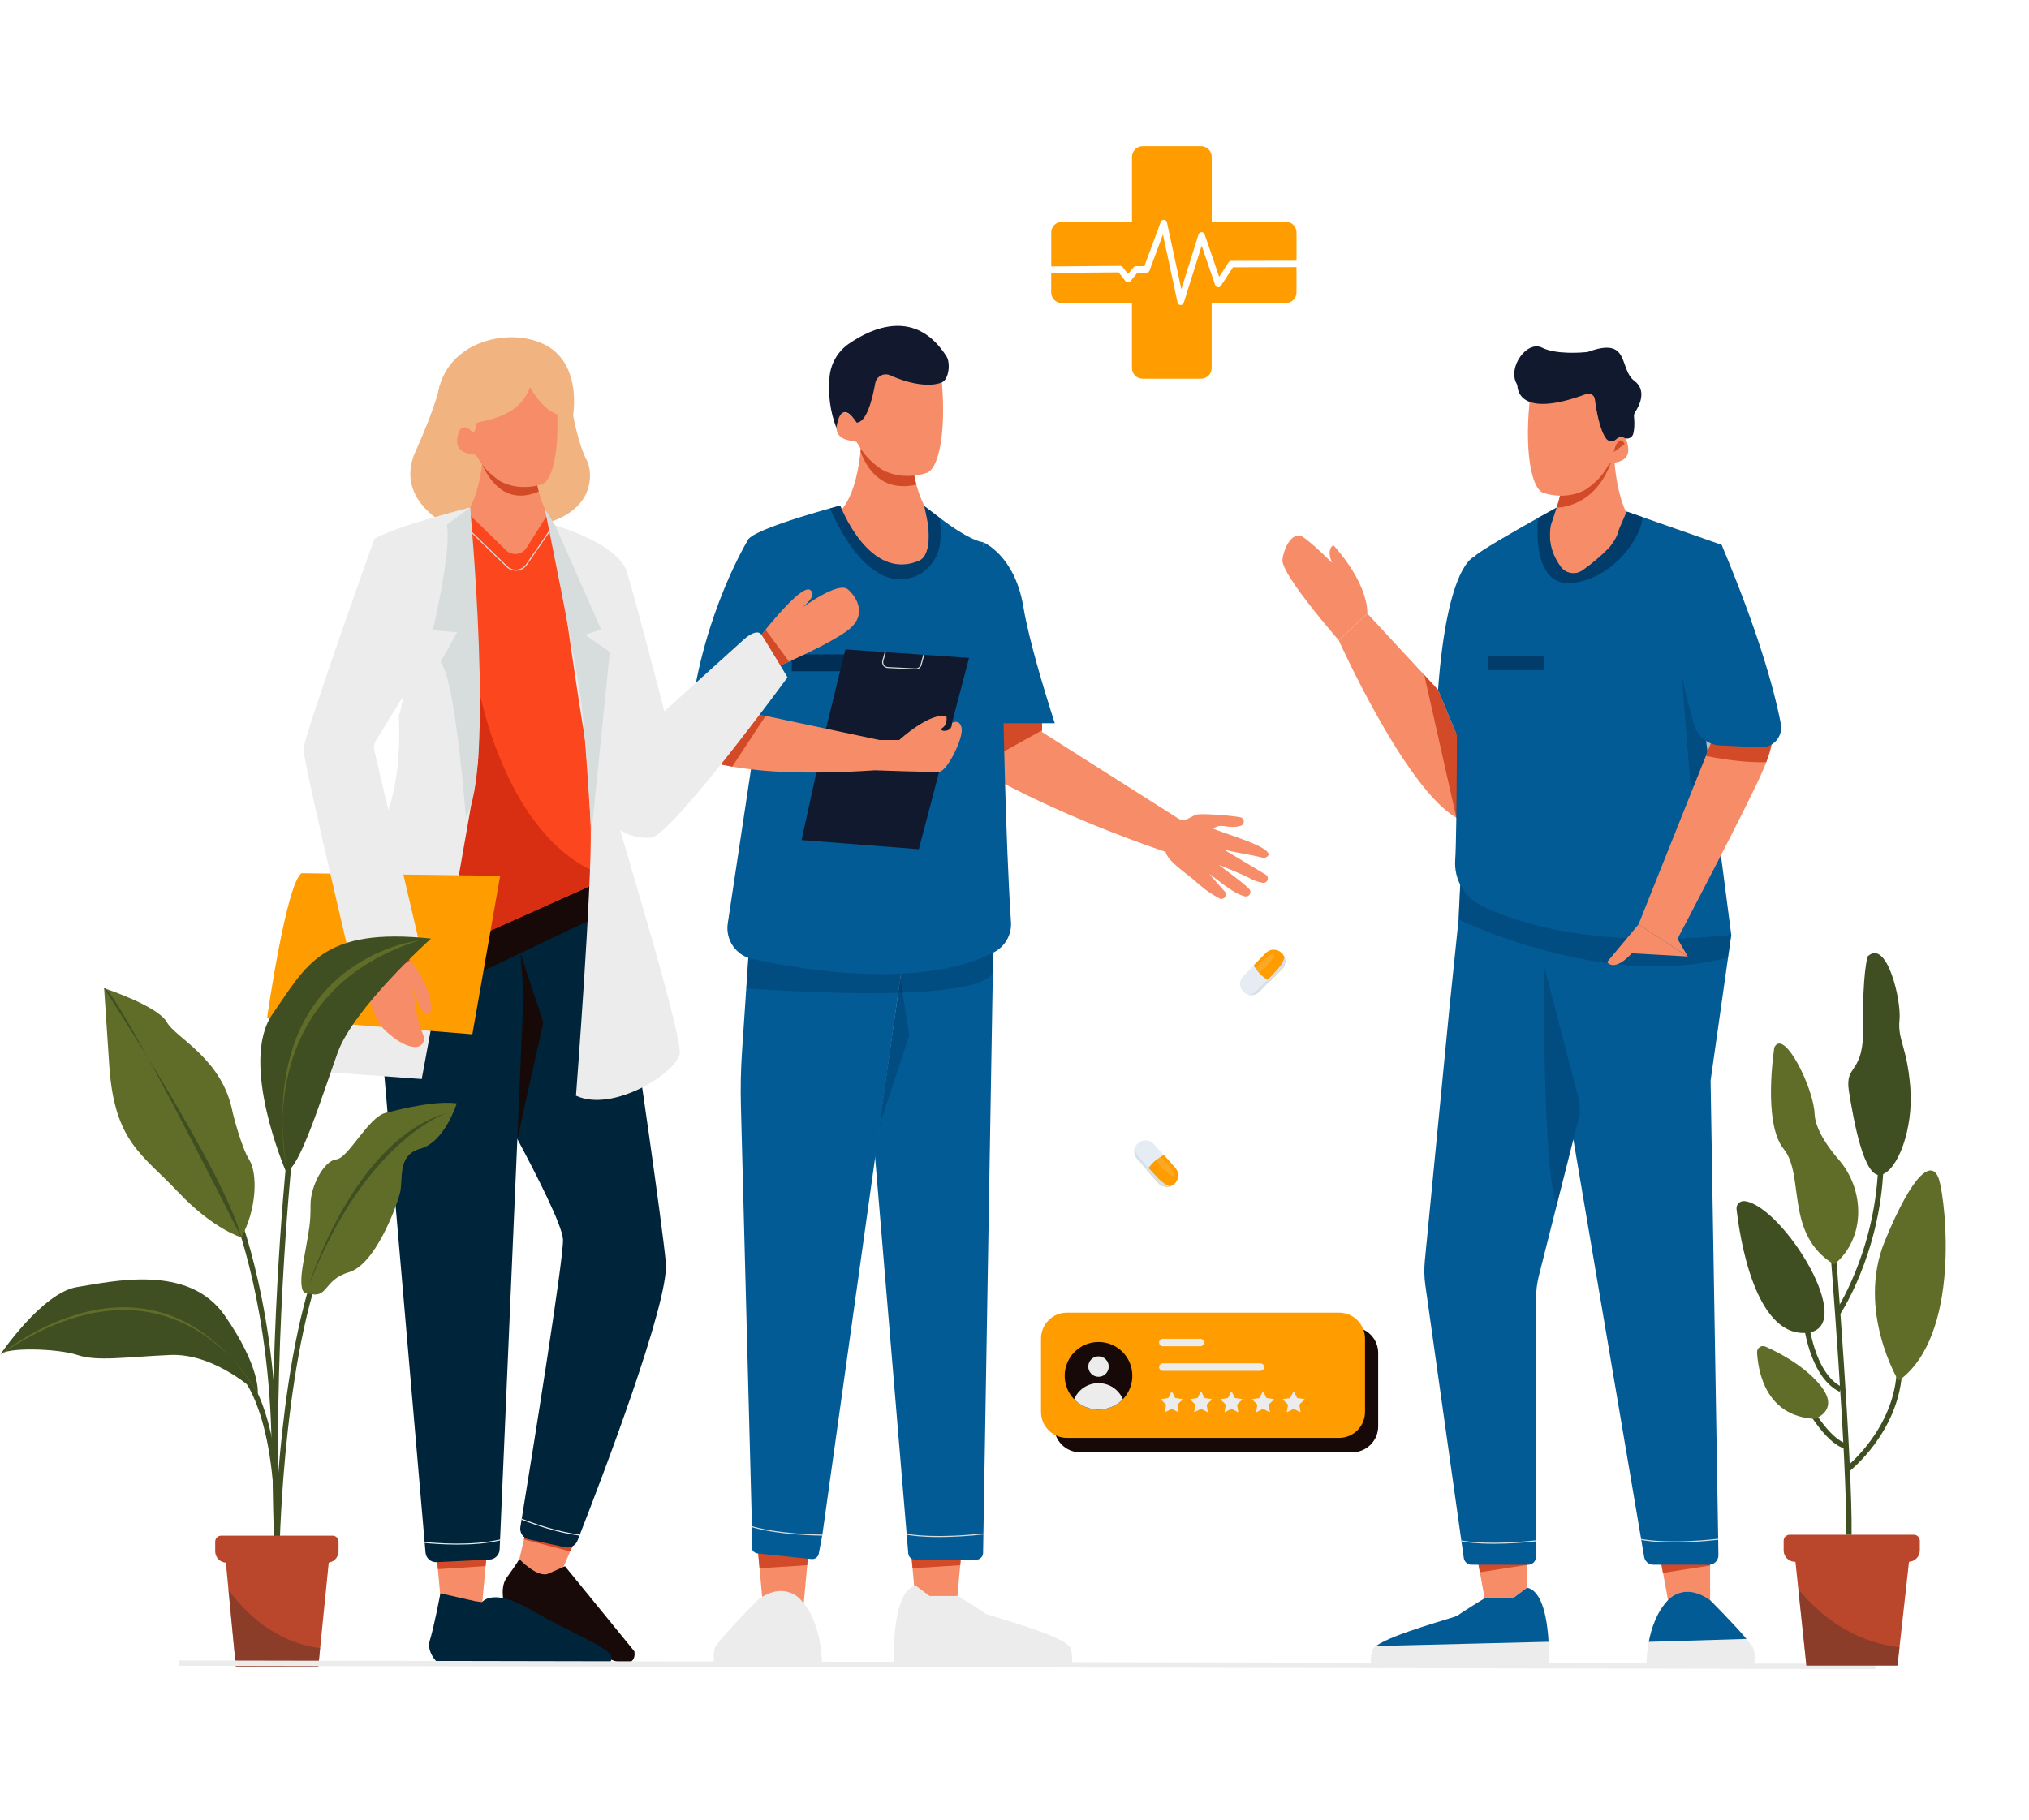 <svg width="100%" viewBox="0 0 458 411" fill="none" xmlns="http://www.w3.org/2000/svg">
<g clip-path="url(#clip0_1556_1595)">
<g clip-path="url(#clip1_1556_1595)">
<path d="M344.699 347.802V361.281H335.199L334.046 354.976L333.273 350.755L340.505 348.885L344.699 347.802Z" fill="#F78C68"/>
<path d="M344.699 353.035V353.315L334.046 354.975L333.273 350.755L335.296 343.73L340.505 348.885L344.699 353.035Z" fill="#D34A28"/>
<path d="M374.592 350.755L376.517 361.281H386.017V347.802L374.592 350.755Z" fill="#F78C68"/>
<path d="M386.017 353.181V353.461L375.364 355.121L374.592 350.9L376.614 343.876L381.824 349.03L386.017 353.181Z" fill="#D34A28"/>
<path d="M332.672 185.723C331.432 185.805 330.112 185.405 328.739 184.621C317.228 178.052 302.195 144.579 302.195 144.579L308.648 138.529L321.514 152.402L324.608 155.737L328.599 165.348C328.599 165.348 332.377 170.058 334.856 174.949C337.435 180.033 338.61 185.328 332.672 185.723Z" fill="#F78C68"/>
<path d="M390.074 216.158L386.126 243.978L387.837 347.427V347.668L387.893 351.083C387.902 351.368 387.853 351.653 387.75 351.919C387.647 352.186 387.492 352.429 387.293 352.634C387.094 352.84 386.856 353.003 386.593 353.114C386.33 353.226 386.047 353.283 385.762 353.284H373.229C372.725 353.284 372.237 353.106 371.852 352.78C371.468 352.455 371.211 352.004 371.127 351.508L370.485 347.719L370.441 347.463L355.145 257.238L351.366 272.199L347.383 287.965C346.943 289.706 346.721 291.494 346.721 293.288V351.503C346.721 351.976 346.533 352.429 346.199 352.764C345.865 353.098 345.411 353.286 344.938 353.286H332.18C331.751 353.285 331.336 353.13 331.011 352.848C330.687 352.566 330.475 352.177 330.414 351.751L329.893 348.045L329.857 347.804L321.732 290.132C321.479 288.335 321.44 286.514 321.616 284.708L327.183 227.519L329.239 207.628L330.079 189.784C330.079 189.784 348.84 184.828 352.761 205.599L373.19 198.854L375.509 206.943L390.795 211.064L390.074 216.158Z" fill="#025B95"/>
<path d="M334.854 174.952L328.739 184.618L321.5 152.404L324.593 155.739L328.585 165.35C328.585 165.35 332.376 170.06 334.854 174.952Z" fill="#D34A28"/>
<path d="M252.852 60.026C252.962 60.026 253.071 60.051 253.17 60.1C253.269 60.148 253.356 60.219 253.424 60.306L254.63 61.85L255.873 60.352C255.941 60.27 256.026 60.203 256.122 60.158C256.219 60.112 256.324 60.089 256.43 60.089H258.31L262.021 50.089C262.076 49.943 262.177 49.818 262.308 49.734C262.44 49.649 262.595 49.61 262.751 49.621C262.907 49.632 263.055 49.693 263.173 49.795C263.291 49.898 263.373 50.035 263.406 50.188L266.661 65.308L270.542 52.929C270.587 52.783 270.677 52.656 270.799 52.564C270.922 52.473 271.07 52.422 271.222 52.42C271.374 52.417 271.523 52.463 271.647 52.549C271.772 52.636 271.866 52.76 271.917 52.903L275.199 62.49L277.334 59.218C277.399 59.119 277.486 59.037 277.589 58.98C277.692 58.923 277.808 58.892 277.926 58.889L292.662 58.861V52.485C292.662 51.845 292.408 51.231 291.955 50.779C291.503 50.326 290.889 50.072 290.249 50.072H273.515V35.413C273.515 34.773 273.26 34.159 272.808 33.707C272.355 33.254 271.741 33 271.101 33H257.934C257.294 33 256.68 33.254 256.227 33.707C255.775 34.159 255.521 34.773 255.521 35.413V50.072H239.708C239.068 50.072 238.454 50.326 238.002 50.779C237.549 51.231 237.295 51.845 237.295 52.485V60.149L252.852 60.026Z" fill="#FF9C00"/>
<path d="M278.324 60.347L275.59 64.531C275.515 64.645 275.411 64.735 275.288 64.792C275.165 64.849 275.028 64.871 274.894 64.854C274.759 64.837 274.632 64.783 274.527 64.697C274.422 64.612 274.343 64.498 274.299 64.37L271.246 55.471L267.204 68.363C267.159 68.511 267.067 68.64 266.943 68.731C266.819 68.823 266.668 68.872 266.514 68.873H266.48C266.321 68.865 266.168 68.806 266.046 68.703C265.923 68.6 265.839 68.459 265.805 68.303L262.504 52.925L259.487 61.071C259.438 61.212 259.346 61.334 259.224 61.42C259.102 61.507 258.956 61.553 258.807 61.554H256.768L255.168 63.484C255.099 63.568 255.012 63.634 254.913 63.68C254.815 63.725 254.707 63.747 254.599 63.745C254.49 63.744 254.384 63.718 254.287 63.669C254.19 63.62 254.105 63.551 254.039 63.465L252.502 61.489L237.285 61.612V66.018C237.285 66.658 237.539 67.272 237.992 67.724C238.444 68.177 239.058 68.431 239.698 68.431H255.511V83.09C255.511 83.73 255.765 84.344 256.218 84.796C256.67 85.249 257.284 85.503 257.924 85.503H271.092C271.732 85.503 272.345 85.249 272.798 84.796C273.251 84.344 273.505 83.73 273.505 83.09V68.416H290.239C290.879 68.416 291.493 68.162 291.945 67.71C292.398 67.257 292.652 66.643 292.652 66.003V60.313L278.324 60.347Z" fill="#FF9C00"/>
<path opacity="0.32" d="M356.617 251.43L351.371 272.182C348.186 264.337 348.476 217.889 348.476 217.889L356.554 248.908C356.605 250.537 356.617 251.43 356.617 251.43Z" fill="#002E55"/>
<path d="M370.699 119.949L352.746 136.985C352.746 136.985 344.32 126.544 348.533 120.316C349.726 118.541 350.68 116.617 351.371 114.594C352.746 110.618 352.746 107.493 352.746 107.493L364.266 102.059C364.313 102.894 364.371 103.691 364.44 104.45C365.719 118.424 370.699 119.949 370.699 119.949Z" fill="#F78C68"/>
<path d="M364.054 103.152C360.57 114.807 351.371 114.604 351.371 114.604C352.747 110.627 352.747 107.502 352.747 107.502L364.266 102.068C364.312 102.903 363.984 102.392 364.054 103.152Z" fill="#D34A28"/>
<path opacity="0.32" d="M390.794 211.075L390.07 216.159C365.839 222.833 337.02 211.299 329.24 207.585L329.983 192.866C329.983 192.866 348.841 184.797 352.767 205.568L373.189 198.855L375.508 206.944L390.794 211.075Z" fill="#002E55"/>
<path d="M363.526 99.079C363.554 99.153 363.6 99.219 363.66 99.272C363.72 99.324 363.792 99.361 363.87 99.378C363.948 99.396 364.029 99.394 364.105 99.373C364.182 99.352 364.252 99.312 364.31 99.257C365.159 98.444 366.849 97.327 367.447 100.567C368.27 104.969 363.569 104.211 363.195 104.805C362.435 106.011 361.506 108.009 358.282 110.297C356.61 111.481 352.732 112.686 348.418 111.291C345.264 110.273 343.693 99.272 345.973 85.488C345.973 85.488 347.079 87.576 348.671 88.114C350.264 88.652 353.087 87.687 354.899 87.192C356.374 86.791 359.134 85.469 360.98 86.823C362.095 87.315 362.787 97.17 363.526 99.079Z" fill="#F78C68"/>
<path d="M342.532 87.274C342.638 88.722 343.941 94.223 358.055 88.963C358.26 88.886 358.479 88.856 358.697 88.876C358.915 88.895 359.125 88.964 359.312 89.076C359.5 89.189 359.659 89.343 359.779 89.526C359.898 89.709 359.975 89.916 360.003 90.133C360.336 92.672 361.105 97.131 362.58 99.061C362.703 99.222 362.859 99.355 363.036 99.452C363.214 99.549 363.41 99.608 363.612 99.625C363.813 99.643 364.016 99.618 364.208 99.553C364.4 99.488 364.576 99.384 364.725 99.247C365.208 98.813 365.888 98.415 366.501 98.796C366.694 98.917 366.913 98.991 367.14 99.011C367.367 99.032 367.595 98.999 367.807 98.914C368.018 98.83 368.207 98.697 368.358 98.526C368.508 98.355 368.616 98.15 368.673 97.93C368.899 97.042 369.01 95.784 368.837 94.006C368.807 93.672 368.892 93.339 369.078 93.06C369.889 91.854 371.911 88.234 368.931 86C365.333 83.307 368.074 75.94 358.555 79.412C358.441 79.454 358.323 79.481 358.203 79.494C357.095 79.605 351.255 80.093 348.097 78.5C344.685 76.779 340.237 82.938 342.361 86.668C342.462 86.855 342.52 87.062 342.532 87.274V87.274Z" fill="#10192E"/>
<path d="M366.749 100.239L364.266 102.068C364.266 102.068 365.192 97.645 366.749 100.239Z" fill="#D34A28"/>
<path d="M308.649 138.529L302.189 144.562C302.189 144.562 300.413 142.532 298.186 139.805C294.363 135.124 289.221 128.392 289.484 126.35C289.897 123.122 292.001 119.886 294.069 121.211C296.137 122.535 300.553 126.946 300.693 127.086C300.645 126.987 299.486 124.673 300.666 123.298C300.698 123.261 300.738 123.232 300.782 123.212C300.827 123.192 300.875 123.182 300.923 123.182C300.972 123.182 301.02 123.192 301.064 123.212C301.109 123.232 301.148 123.261 301.18 123.298C302.29 124.531 307.015 130.028 308.313 135.742C308.529 136.655 308.642 137.59 308.649 138.529V138.529Z" fill="#F78C68"/>
<path d="M335.353 182.873C333.259 176.308 331.034 171.218 331.034 171.218L324.605 155.739C326.688 127.369 332.742 125.726 332.742 125.726C332.742 125.726 340.087 162.983 335.353 182.873Z" fill="#025B95"/>
<path d="M354.688 131.63C353.879 131.629 353.086 131.407 352.395 130.988C351.704 130.568 351.14 129.968 350.766 129.251L347.258 122.514L347.47 122.4L350.988 129.14C351.261 129.66 351.64 130.117 352.101 130.481C352.561 130.844 353.093 131.107 353.662 131.252C354.231 131.397 354.824 131.421 355.403 131.322C355.981 131.223 356.533 131.003 357.021 130.677L365.052 125.279L365.184 125.479L357.151 130.877C356.423 131.367 355.565 131.629 354.688 131.63V131.63Z" fill="#ECECEC"/>
<path d="M382.899 150.247L388.616 123.006L370.699 116.732L367.21 115.509L365.837 118.653C365.572 119.221 365.353 119.809 365.183 120.412C364.92 121.401 363.762 123.139 363.04 123.875C361.253 125.665 359.316 127.297 357.249 128.754C356.867 129.027 356.435 129.221 355.978 129.327C355.521 129.433 355.048 129.447 354.585 129.37C354.122 129.293 353.679 129.125 353.281 128.877C352.883 128.628 352.538 128.303 352.266 127.921C349.498 124.032 349.747 120.957 350.015 118.704L351.373 114.602C351.373 114.602 349.612 115.567 347.17 116.935C341.919 119.879 333.519 124.683 332.744 125.723C331.608 127.246 328.884 156.492 328.884 156.492C328.884 156.492 328.884 188.31 328.483 194.113C328.484 194.125 328.484 194.138 328.483 194.15C328.329 196.28 328.817 198.408 329.886 200.258C330.955 202.108 332.554 203.595 334.477 204.526C334.96 204.767 335.442 204.989 335.973 205.221C335.973 205.189 335.973 205.16 335.973 205.129L336.374 205.397C346.072 209.632 363.211 213.886 390.792 211.084L382.899 150.247ZM335.845 194.019C335.884 192.212 335.951 190.308 336.038 188.334L335.845 194.019Z" fill="#025B95"/>
<path d="M380.983 215.956L368.346 215.232C364.273 219.653 362.76 217.208 362.76 217.208L368.655 210.155L369.861 208.707L380.983 215.956Z" fill="#F78C68"/>
<path opacity="0.32" d="M379.35 149.148L381.64 177.921L389.04 170.994L379.35 149.148Z" fill="#002E55"/>
<path d="M349.625 375.692L309.754 376.611C309.754 376.611 309.011 375.431 309.754 372.637C309.839 372.323 310.14 371.985 310.613 371.633C314.344 368.849 328.663 365.135 329.054 364.744C329.495 364.302 335.2 360.799 335.2 360.799H341.572L344.709 358.458C348.252 359.208 349.294 365.861 349.564 370.678C349.719 373.501 349.625 375.692 349.625 375.692Z" fill="#ECECEC"/>
<path d="M349.555 370.677L310.613 371.642C314.344 368.857 328.663 365.144 329.054 364.753C329.495 364.311 335.2 360.807 335.2 360.807H341.572L344.709 358.467C348.242 359.208 349.275 365.86 349.555 370.677Z" fill="#025B95"/>
<path d="M395.881 376.324H371.647C371.634 374.435 371.808 372.549 372.168 370.694C372.75 367.642 373.969 363.957 376.512 361.283C376.512 361.283 380.064 357.005 386.012 361.283C386.012 361.283 391.398 366.681 394.216 370.035C395.126 371.114 395.768 371.983 395.876 372.388C396.33 374.053 395.881 376.324 395.881 376.324Z" fill="#ECECEC"/>
<path d="M387.842 347.661C384.558 348.042 381.255 348.241 377.949 348.257C373.704 348.257 371.277 347.861 370.502 347.712L370.459 347.456C371.48 347.666 377.022 348.622 387.85 347.42L387.842 347.661Z" fill="#D7DDDC"/>
<path d="M346.726 347.768V348.009C343.572 348.36 340.402 348.543 337.228 348.557C333.177 348.557 330.781 348.197 329.898 348.033L329.861 347.792C331.131 348.028 336.531 348.863 346.726 347.768Z" fill="#D7DDDC"/>
<path d="M217.245 347.894L216.029 361.317L206.567 360.461L205.988 354.076L205.6 349.802L212.971 348.593L217.245 347.894Z" fill="#F78C68"/>
<path d="M216.772 353.106L216.748 353.386L205.988 354.076L205.6 349.802L208.247 342.99L217.245 347.476L216.772 353.106Z" fill="#D34A28"/>
<path d="M224.564 192.475L221.909 350.618C221.902 351.027 221.735 351.418 221.443 351.705C221.151 351.993 220.758 352.154 220.348 352.155H206.577C206.185 352.155 205.807 352.007 205.519 351.742C205.23 351.476 205.052 351.112 205.02 350.721L204.673 346.532L204.654 346.291L197.494 260.79L207.404 191.746L224.564 192.475Z" fill="#025B95"/>
<path opacity="0.32" d="M193.023 270.886L205.231 233.759L202.992 219.194L193.023 270.886Z" fill="#002E55"/>
<path d="M206.029 133.628L188.076 116.592C188.076 116.592 192.856 115.12 194.251 101.933C194.282 101.658 194.309 101.378 194.336 101.093C194.405 100.333 194.463 99.535 194.509 98.702L206.029 104.136C206.093 105.926 206.368 107.703 206.85 109.428C207.004 110.005 207.187 110.61 207.405 111.238C208.096 113.261 209.05 115.185 210.242 116.959C214.455 123.187 206.029 133.628 206.029 133.628Z" fill="#F78C68"/>
<path d="M285.129 193.689C282.014 192.847 279.367 192.649 276.252 191.807L285.701 197.468C285.898 197.587 286.047 197.77 286.125 197.987C286.202 198.203 286.203 198.44 286.127 198.657C286.051 198.874 285.903 199.058 285.707 199.179C285.511 199.3 285.28 199.35 285.052 199.321C283.964 199.139 282.916 198.766 281.956 198.22C280.137 197.241 275.313 195.344 275.313 195.344C274.522 194.98 280.067 198.756 281.966 200.701C282.118 200.856 282.217 201.055 282.246 201.271C282.276 201.486 282.235 201.705 282.13 201.895C282.025 202.085 281.861 202.236 281.664 202.325C281.466 202.414 281.244 202.437 281.032 202.39C278.378 201.772 275.316 198.918 273.006 197.34C273.134 197.581 276.187 200.93 276.508 201.35C277.171 202.212 276.153 203.355 275.207 202.822C271.935 200.976 271.771 200.583 268.892 198.167C267.396 196.91 263.584 194.379 263.101 192.328C261.257 191.715 242.129 185.282 225.151 176.124C212.121 169.1 218.079 162.257 226.179 161.429C229.183 161.123 232.487 161.644 235.223 163.292V165.285L266.204 184.954C266.575 185.071 266.965 185.115 267.353 185.082C268.318 184.973 269.073 184.251 269.98 183.94C270.888 183.629 276.812 184.003 279.944 184.51C280.161 184.549 280.359 184.658 280.507 184.821C280.656 184.984 280.746 185.192 280.765 185.411C280.784 185.631 280.73 185.851 280.612 186.036C280.494 186.222 280.317 186.364 280.11 186.44C279.368 186.667 278.59 186.755 277.816 186.698C276.206 186.597 275.084 186.049 273.887 187.13C278.648 188.94 285.897 191.006 286.363 192.839C286.483 193.288 285.518 193.788 285.129 193.689Z" fill="#F78C68"/>
<path d="M182.708 347.894L181.407 362.254L172.03 360.461L171.451 354.076L171.062 349.802L178.434 348.593L182.708 347.894Z" fill="#F78C68"/>
<path d="M182.235 353.106L182.211 353.386L171.451 354.076L171.062 349.802L173.71 342.99L182.708 347.894L182.235 353.106Z" fill="#D34A28"/>
<path d="M207.405 191.734L202.675 224.689L185.634 346.481L185.588 346.723L184.823 350.794C184.751 351.163 184.544 351.491 184.241 351.714C183.939 351.938 183.564 352.04 183.19 352L171.016 350.736C170.642 350.697 170.296 350.52 170.047 350.239C169.797 349.958 169.662 349.594 169.667 349.218L169.732 344.797V344.556L167.245 249.707C167.138 245.651 167.219 241.597 167.486 237.545L170.804 188.237L207.405 191.734Z" fill="#025B95"/>
<path d="M206.85 109.428C198.986 111.204 195.615 105.7 194.252 101.933C194.283 101.658 194.31 101.378 194.336 101.093C194.406 100.333 194.463 99.535 194.51 98.702L206.03 104.136C206.094 105.926 206.369 107.703 206.85 109.428V109.428Z" fill="#D34A28"/>
<path d="M235.228 163.289V164.879L224.213 170.989L226.184 161.426C229.189 161.12 232.492 161.641 235.228 163.289Z" fill="#D34A28"/>
<path d="M193.086 93.806C193.056 93.885 193.007 93.956 192.943 94.011C192.879 94.067 192.803 94.106 192.72 94.125C192.637 94.144 192.551 94.142 192.47 94.12C192.388 94.097 192.313 94.055 192.252 93.996C191.349 93.132 189.554 91.945 188.909 95.391C188.034 100.07 193.031 99.252 193.429 99.894C194.237 101.173 195.22 103.301 198.651 105.733C200.432 106.993 204.541 108.274 209.14 106.79C212.494 105.709 214.164 94.001 211.739 79.356C211.739 79.356 210.564 81.576 208.87 82.148C207.176 82.72 204.177 81.695 202.249 81.169C200.683 80.742 197.748 79.337 195.784 80.778C194.609 81.299 193.871 91.779 193.086 93.806Z" fill="#F78C68"/>
<path d="M188.805 96.634C187.371 92.889 186.846 88.856 187.273 84.868C187.435 83.418 187.906 82.018 188.655 80.766C189.405 79.513 190.415 78.436 191.617 77.608C196.759 74.058 206.691 69.48 213.66 80.479C214.589 81.946 214.207 85.667 212.605 86.338C209.919 87.457 205.366 86.743 200.924 84.728C200.59 84.581 200.227 84.511 199.863 84.524C199.498 84.537 199.141 84.632 198.819 84.803C198.497 84.974 198.217 85.215 198.001 85.51C197.786 85.804 197.64 86.143 197.574 86.502C196.92 90.16 195.6 95.372 193.371 95.413C193.371 95.413 191.771 92.73 190.453 93.08C189.136 93.43 188.805 96.634 188.805 96.634Z" fill="#12192F"/>
<path opacity="0.32" d="M168.934 216.26L168.473 223.142C168.473 223.142 220.297 227.232 224.115 219.592L224.221 213.002L168.934 216.26Z" fill="#002E55"/>
<path d="M224.33 215.022C208.213 223.357 181.96 219.156 169.827 216.53C168.053 216.147 166.492 215.102 165.461 213.609C164.43 212.115 164.007 210.285 164.277 208.49L170.189 169.245L171.485 161.342C172.168 156.516 175.553 150.001 174.945 145.175C174.606 142.469 174.065 139.793 173.326 137.168L168.968 121.677C170.384 120.07 177.327 117.741 182.785 116.1C184.537 115.572 186.137 115.118 187.35 114.778C188.564 114.438 189.394 114.22 189.604 114.165L189.657 114.15C189.657 114.15 196.197 131.503 207.494 126.592C210.209 125.41 209.849 119.642 209.183 116.756C208.884 115.446 208.85 114.973 208.701 114.452C208.665 114.341 208.645 114.273 208.643 114.259C209.796 115.136 210.883 115.966 211.903 116.749L212.069 116.875C219.27 122.357 221.881 122.401 221.881 122.401L226.42 158C226.42 158 226.958 189.483 228.205 208.172C228.299 209.567 227.982 210.96 227.294 212.177C226.605 213.395 225.575 214.384 224.33 215.022V215.022Z" fill="#025B95"/>
<path d="M193.076 147.742H178.73V151.557H193.076V147.742Z" fill="#002E55"/>
<path d="M186.268 165.306L190.827 146.622L218.741 148.54L207.404 191.734L180.936 189.671L186.268 165.306Z" fill="#10192E"/>
<path d="M185.541 376.157H161.307C161.307 376.157 160.858 373.886 161.307 372.219C161.396 371.97 161.522 371.735 161.679 371.521C163.512 368.797 171.171 361.116 171.171 361.116C177.119 356.836 180.671 361.116 180.671 361.116C183.567 364.159 184.749 368.505 185.227 371.734C185.451 373.197 185.556 374.676 185.541 376.157V376.157Z" fill="#ECECEC"/>
<path d="M206.722 358.006L209.847 360.346H216.229C216.229 360.346 221.934 363.85 222.378 364.289C222.822 364.729 240.934 369.388 241.682 372.182C242.43 374.977 241.682 376.157 241.682 376.157L201.795 375.247C201.795 375.247 201.102 359.198 206.722 358.006Z" fill="#ECECEC"/>
<path d="M211.991 174.259C210.143 174.382 197.494 173.919 197.494 173.919C181.93 174.966 171.735 174.24 165.275 173.096C163.878 172.855 162.655 172.582 161.59 172.309C158.454 171.506 156.704 170.651 155.898 170.096C153.553 168.482 158.782 155.833 158.782 155.833L171.979 156.912L171.65 159.851L171.484 161.342L172.823 161.627L198.51 167.073H202.991C202.991 167.073 209.919 160.707 213.627 161.74C213.627 161.74 214.004 163.511 212.723 164.351C211.441 165.191 215.179 165.591 214.894 163.239C214.894 163.239 216.583 162.189 217.066 164.351C217.549 166.513 213.84 174.138 211.991 174.259Z" fill="#F78C68"/>
<path d="M178.292 143.31L174.089 161.627H155.904C158.769 138.158 168.973 121.677 168.973 121.677C174.559 122.181 178.292 143.31 178.292 143.31Z" fill="#025B95"/>
<path d="M230.999 136.994C232.268 144.578 235.772 156.091 238.094 163.296H224.233L221.883 122.407C221.883 122.407 229.037 125.257 230.999 136.994Z" fill="#025B95"/>
<path d="M172.824 161.627L165.276 173.096C163.879 172.855 162.656 172.582 161.592 172.309L160.301 166.166L171.36 159.409L171.652 159.851L171.485 161.342L172.824 161.627Z" fill="#D34A28"/>
<path d="M206.726 151.137H206.661L200.387 150.833C200.187 150.824 199.992 150.77 199.816 150.675C199.639 150.579 199.487 150.446 199.37 150.283C199.252 150.121 199.173 149.934 199.138 149.737C199.103 149.54 199.112 149.337 199.166 149.144L199.712 147.214L199.953 147.281L199.408 149.212C199.363 149.37 199.355 149.537 199.384 149.699C199.413 149.861 199.477 150.014 199.574 150.148C199.67 150.281 199.795 150.392 199.94 150.47C200.084 150.549 200.245 150.594 200.409 150.602L206.671 150.906C206.92 150.917 207.166 150.842 207.368 150.695C207.57 150.548 207.715 150.336 207.781 150.095L208.387 147.82L208.628 147.882L208.025 150.155C207.946 150.439 207.776 150.688 207.541 150.866C207.307 151.043 207.021 151.139 206.726 151.137V151.137Z" fill="#D7DDDC"/>
<path d="M221.976 346.448C218.637 346.83 215.279 347.026 211.919 347.037C207.988 347.037 205.616 346.699 204.679 346.528L204.66 346.287C206.108 346.557 211.757 347.344 221.988 346.202L221.976 346.448Z" fill="#D7DDDC"/>
<path d="M185.634 346.481L185.588 346.723C176.079 346.559 171.062 345.219 169.732 344.807V344.565C170.932 344.935 175.932 346.32 185.634 346.481Z" fill="#D7DDDC"/>
<path d="M284.221 223.951L286.754 221.381L283.161 217.841L280.628 220.411C280.165 220.881 279.907 221.516 279.912 222.177C279.917 222.837 280.184 223.468 280.654 223.931L280.7 223.977C281.171 224.44 281.806 224.698 282.466 224.693C283.126 224.688 283.757 224.421 284.221 223.951V223.951Z" fill="#E5ECF3"/>
<path d="M289.374 218.789C289.608 218.551 289.793 218.27 289.918 217.961C290.043 217.652 290.107 217.322 290.104 216.988C290.102 216.655 290.034 216.325 289.904 216.018C289.774 215.711 289.585 215.432 289.347 215.198L289.301 215.153C289.064 214.918 288.782 214.733 288.474 214.608C288.165 214.483 287.834 214.419 287.5 214.422C287.167 214.424 286.837 214.493 286.53 214.622C286.223 214.752 285.945 214.942 285.711 215.179L282.986 217.942C283.838 219.474 285.11 220.729 286.652 221.562L289.374 218.789Z" fill="#FF9C00"/>
<g style="mix-blend-mode:multiply">
<g style="mix-blend-mode:multiply">
<path d="M284.221 223.951L286.605 221.538C286.621 221.546 286.636 221.555 286.651 221.564L289.373 218.801C289.714 218.455 289.948 218.018 290.048 217.543C290.148 217.067 290.11 216.573 289.938 216.118C289.829 216.632 289.491 217.566 288.42 218.794C286.76 220.691 283.444 223.862 283.444 223.862C283.02 224.295 282.456 224.564 281.852 224.619C282.271 224.723 282.709 224.716 283.125 224.599C283.54 224.482 283.918 224.258 284.221 223.951V223.951Z" fill="#D9E0E7"/>
</g>
</g>
<g style="mix-blend-mode:screen" opacity="0.15">
<path d="M285.687 218.362C284.335 219.733 283.006 220.613 282.716 220.329C282.427 220.044 283.286 218.7 284.647 217.327C286.008 215.954 287.328 215.075 287.617 215.36C287.907 215.645 287.036 216.989 285.687 218.362Z" fill="#E5ECF3"/>
</g>
<path d="M256.662 261.642L259.075 264.335L262.837 260.976L260.424 258.283C259.984 257.791 259.367 257.493 258.707 257.456C258.048 257.419 257.401 257.645 256.908 258.085L256.86 258.126C256.368 258.566 256.07 259.184 256.033 259.843C255.996 260.502 256.222 261.149 256.662 261.642Z" fill="#E5ECF3"/>
<path d="M261.481 267.115C261.929 267.617 262.559 267.92 263.231 267.958C263.903 267.996 264.562 267.766 265.064 267.318L265.112 267.274C265.615 266.826 265.919 266.196 265.957 265.524C265.996 264.852 265.766 264.191 265.318 263.689L262.733 260.793C261.154 261.545 259.823 262.733 258.896 264.217L261.481 267.115Z" fill="#FF9C00"/>
<g style="mix-blend-mode:multiply">
<g style="mix-blend-mode:multiply">
<path d="M256.662 261.642L258.925 264.178L258.896 264.22L261.481 267.115C261.806 267.475 262.227 267.734 262.695 267.863C263.162 267.991 263.657 267.983 264.12 267.839C263.614 267.699 262.699 267.301 261.546 266.15C259.76 264.372 256.802 260.861 256.802 260.861C256.396 260.409 256.164 259.827 256.148 259.22C256.014 259.633 255.991 260.075 256.081 260.5C256.172 260.925 256.372 261.319 256.662 261.642Z" fill="#D9E0E7"/>
</g>
</g>
<g style="mix-blend-mode:screen" opacity="0.15">
<path d="M262.143 263.461C260.859 262.014 260.066 260.641 260.37 260.37C260.674 260.1 261.96 261.044 263.241 262.479C264.522 263.915 265.316 265.298 265.015 265.568C264.713 265.838 263.424 264.897 262.143 263.461Z" fill="#E5ECF3"/>
</g>
<path d="M130.904 345.222L125.161 358.45L116.414 355.559L118.275 347.56L119.247 343.381L126.626 344.546L130.904 345.222Z" fill="#F78C68"/>
<path d="M128.82 350.024L128.709 350.28L118.275 347.56L119.248 343.381L123.9 337.744L130.905 345.222L128.82 350.024Z" fill="#D34A28"/>
<path d="M100.855 118.484C100.855 118.484 88.937 112.746 93.775 101.976C98.613 91.207 99.325 86.842 99.325 86.842L129.372 87.595L129.36 93.736C129.36 93.736 130.615 100.541 132.436 103.904C134.258 107.268 135.503 123.38 100.855 118.484Z" fill="#F1B380"/>
<path d="M120.781 135.197L102.828 118.161C102.828 118.161 106.894 116.908 108.619 106.371C108.766 105.483 108.894 104.526 109.003 103.502C109.034 103.226 109.061 102.947 109.088 102.662C109.157 101.901 109.215 101.104 109.261 100.271L120.781 105.712C120.845 107.502 121.12 109.278 121.602 111.004C121.756 111.58 121.939 112.186 122.157 112.813C122.848 114.837 123.802 116.76 124.994 118.535C129.207 124.756 120.781 135.197 120.781 135.197Z" fill="#F78C68"/>
<path d="M110.109 348.096L108.806 362.458H99.593L98.849 354.28L98.461 350.007L105.833 348.798L110.109 348.096Z" fill="#F78C68"/>
<path d="M109.636 353.308L109.609 353.588L98.849 354.28L98.461 350.007L101.11 343.192L110.109 348.096L109.636 353.308Z" fill="#D34A28"/>
<path d="M121.603 110.996C113.69 114.297 110.201 107.698 108.838 104.899C108.921 104.437 108.976 103.97 109.004 103.502C109.036 103.226 109.062 102.947 109.089 102.662C109.158 101.901 109.216 101.104 109.263 100.271L120.782 105.712C120.847 107.5 121.122 109.273 121.603 110.996V110.996Z" fill="#D34A28"/>
<path d="M107.201 97.121C107.173 97.196 107.127 97.263 107.067 97.315C107.007 97.368 106.935 97.405 106.858 97.423C106.78 97.441 106.699 97.439 106.622 97.418C106.545 97.397 106.475 97.357 106.417 97.302C105.57 96.487 103.881 95.372 103.28 98.613C102.457 103.014 107.158 102.256 107.534 102.85C108.292 104.056 109.223 106.054 112.445 108.34C114.119 109.527 117.995 110.731 122.309 109.336C125.465 108.318 127.034 97.314 124.756 83.531C124.756 83.531 123.648 85.618 122.056 86.157C120.463 86.695 117.642 85.732 115.828 85.237C114.356 84.834 111.593 83.514 109.749 84.868C108.635 85.36 107.94 95.215 107.201 97.121Z" fill="#F78C68"/>
<path d="M130.892 346.467C130.86 346.546 130.829 346.624 130.8 346.708C130.636 347.128 130.486 347.512 130.351 347.852C130.138 348.392 129.74 348.839 129.227 349.111C128.714 349.384 128.121 349.466 127.554 349.341L119.35 347.541C118.74 347.407 118.204 347.044 117.854 346.528C117.503 346.011 117.363 345.38 117.463 344.763C117.543 344.281 117.632 343.73 117.731 343.118C117.745 343.038 117.757 342.958 117.772 342.876C120.055 328.844 127.289 283.967 127.084 279.836C126.925 276.634 120.921 264.899 116.773 257.153C115.122 254.062 113.764 251.603 113.19 250.566C112.993 250.214 112.888 249.818 112.883 249.415L112.227 202.916C112.221 202.519 112.312 202.127 112.491 201.774C112.671 201.42 112.934 201.115 113.257 200.886L130.298 188.821C130.628 188.587 131.012 188.439 131.414 188.39C131.815 188.341 132.223 188.393 132.6 188.54C132.977 188.688 133.311 188.927 133.573 189.236C133.834 189.545 134.015 189.914 134.099 190.31L143.2 233.448C143.2 233.496 143.22 233.544 143.227 233.595C143.512 235.525 149.318 274.976 150.297 285.048C151.159 293.839 135.568 334.513 130.892 346.467Z" fill="#002439"/>
<path d="M122.652 230.798L116.781 257.134L105.562 242.304L117.49 215.338L122.652 230.798Z" fill="#160907"/>
<path d="M118.178 224.752L112.881 347.575L112.869 347.817L112.783 349.841C112.757 350.434 112.511 350.996 112.093 351.417C111.674 351.837 111.114 352.087 110.522 352.117L98.541 352.703C97.925 352.734 97.322 352.525 96.858 352.12C96.394 351.715 96.105 351.145 96.053 350.531L95.867 348.376L95.846 348.135L86.596 240.914C86.59 240.812 86.59 240.708 86.596 240.606L87.53 219.465C87.549 219.04 87.681 218.628 87.913 218.271C88.145 217.915 88.469 217.627 88.85 217.438L113.463 205.243C113.812 205.069 114.199 204.984 114.589 204.995C114.979 205.006 115.36 205.113 115.699 205.306C116.038 205.499 116.325 205.773 116.533 206.102C116.741 206.432 116.865 206.808 116.894 207.197L118.188 224.47C118.191 224.564 118.187 224.658 118.178 224.752V224.752Z" fill="#002439"/>
<path d="M107.963 219.737L137.356 205.72L130.009 182.123L100.973 214.465L107.963 219.737Z" fill="#160907"/>
<path d="M135.251 197.701C135.15 198.531 134.991 199.098 134.769 199.349L100.986 214.464L103.095 161.182L103.189 158.793L105.868 116.1L114.133 124.149C114.45 124.482 114.839 124.737 115.27 124.896C115.701 125.054 116.162 125.113 116.619 125.066C117.076 125.02 117.516 124.869 117.906 124.627C118.296 124.384 118.625 124.056 118.869 123.667L123.606 116.155C123.606 116.155 130.819 144.388 131.868 155.2C132.797 164.889 136.118 190.67 135.251 197.701Z" fill="#FC461E"/>
<path d="M135.251 197.702C135.15 198.532 134.991 199.099 134.769 199.35L100.986 214.465L103.095 161.183C105.689 156.055 107.557 152.942 107.557 152.942C107.557 152.942 112.711 186.1 133.179 196.321C133.929 196.685 134.626 197.15 135.251 197.702Z" fill="#D82E12"/>
<path d="M116.45 128.86C115.662 128.861 114.904 128.555 114.339 128.006L105.562 119.49L105.731 119.316L114.508 127.832C114.799 128.113 115.148 128.327 115.531 128.46C115.913 128.593 116.32 128.641 116.723 128.601C117.126 128.56 117.515 128.433 117.864 128.227C118.212 128.022 118.512 127.743 118.742 127.41L124.292 119.333L124.493 119.471L118.943 127.547C118.693 127.911 118.367 128.215 117.987 128.44C117.608 128.664 117.183 128.802 116.744 128.845C116.65 128.855 116.549 128.86 116.45 128.86Z" fill="#D7DDDC"/>
<path d="M84.506 121.677C84.506 121.677 93.76 128.093 92.619 143.307C91.477 158.521 90.01 161.627 90.01 161.627C90.01 161.627 91.014 175.113 87.035 184.488C87.035 184.488 68.609 226.014 67.342 233.528C66.075 241.042 74.393 242.106 74.393 242.106L95.193 243.622C95.193 243.622 107.666 176.469 107.939 171.262C108.212 166.055 106.115 114.575 106.115 114.575C106.115 114.575 88.673 118.984 84.506 121.677Z" fill="#ECECEC"/>
<path d="M104.808 96.436C105.123 96.454 105.43 96.542 105.708 96.691C105.986 96.841 106.228 97.049 106.417 97.302C107.141 98.19 107.436 96.373 107.566 95.613C107.696 94.853 116.921 95.058 119.653 87.372C119.653 87.372 123.535 95.314 129.358 93.736C129.358 93.736 131.383 82.423 123.345 78.017C115.307 73.611 100.952 76.919 98.927 88.55C96.903 100.181 104.808 96.436 104.808 96.436Z" fill="#F1B380"/>
<path d="M191.857 141.924C189.232 144.171 182.032 147.602 178.135 149.376C176.578 150.085 175.55 150.529 175.55 150.529L171.885 143.307C171.885 143.307 172.23 142.863 172.799 142.161C175.099 139.321 181.071 132.243 182.784 133.146C184.794 134.207 181.38 136.968 180.975 137.286C181.595 136.828 189.292 131.206 191.401 133.068C193.6 135.008 195.523 138.77 191.857 141.924Z" fill="#F78C68"/>
<path d="M178.127 149.388C176.571 150.098 175.543 150.542 175.543 150.542L171.885 143.307C171.885 143.307 172.23 142.863 172.799 142.161L178.127 149.388Z" fill="#D34A28"/>
<path d="M124.994 118.527C124.994 118.527 139.448 122.523 141.516 129.159C143.584 135.795 149.962 160.596 149.962 160.596L168.125 144.188C168.125 144.188 170.842 141.774 171.877 143.3C172.912 144.825 177.767 152.935 177.767 152.935C177.767 152.935 151.559 188.72 146.974 189.116C142.39 189.511 136.755 187.301 134.39 179.097C132.026 170.893 124.994 118.527 124.994 118.527Z" fill="#ECECEC"/>
<path d="M68.089 197.151L112.899 197.745L106.625 233.528L60.295 229.763C60.295 229.763 64.621 199.408 68.089 197.151Z" fill="#FF9C00"/>
<path d="M97.187 228.294C97.113 228.433 97.001 228.549 96.864 228.628C96.727 228.708 96.571 228.747 96.413 228.743C94.649 228.934 93.428 223.28 93.353 222.932L93.647 225.881C93.883 228.599 94.534 231.265 95.578 233.786C95.698 234.084 95.742 234.407 95.704 234.726C95.666 235.044 95.548 235.348 95.362 235.609C95.175 235.87 94.925 236.08 94.635 236.218C94.346 236.357 94.026 236.42 93.705 236.402C91.968 236.301 90.021 235.437 87.099 232.819C83.836 229.904 82.502 222.298 82.002 218.147C81.799 216.458 81.734 215.351 81.734 215.351L88.081 211.323C88.081 211.323 88.988 212.288 92.564 216.825L93.271 217.723C97.441 223.007 97.489 227.797 97.187 228.294Z" fill="#F78C68"/>
<path d="M92.562 216.812C89.476 219.334 83.928 218.518 82 218.135C81.798 216.445 81.732 215.338 81.732 215.338L88.079 211.311C88.079 211.311 88.986 212.285 92.562 216.812Z" fill="#D34A28"/>
<path d="M84.506 121.677C84.506 121.677 68.505 166.397 68.5 169.175C68.5 171.573 76.446 205.455 78.635 214.718C78.786 215.361 79.167 215.927 79.706 216.308C80.245 216.69 80.905 216.862 81.562 216.791L92.179 215.66C92.561 215.619 92.931 215.498 93.263 215.303C93.595 215.109 93.882 214.847 94.105 214.533C94.327 214.219 94.481 213.862 94.555 213.485C94.629 213.107 94.622 212.718 94.534 212.344L84.477 169.324C84.314 168.627 84.434 167.894 84.81 167.285L96.404 148.445C96.404 148.445 95.789 122.174 84.506 121.677Z" fill="#ECECEC"/>
<path d="M131.648 133.628C131.648 133.628 136.768 139.714 137.357 147.216C137.946 154.718 136.457 173.641 137.357 178.042C138.257 182.444 154.214 233.67 153.42 237.946C152.627 242.222 138.416 251.287 130.014 247.385C130.014 247.385 133.634 200.261 133.344 186.693C133.054 173.124 129.592 140.539 129.592 140.539L131.648 133.628Z" fill="#ECECEC"/>
<path d="M100.855 118.484L106.115 114.575C106.115 114.575 111.701 174.452 105.15 184.488C105.15 184.488 102.768 152.877 99.426 149.533L103.179 142.743L97.682 142.311C97.682 142.311 102.008 124.461 100.855 118.484Z" fill="#D7DDDC"/>
<path d="M114.362 364.097C114.362 364.097 112.366 358.976 114.362 356.225C116.357 353.475 117.238 352.02 117.238 352.02C117.238 352.02 121.34 356.394 123.83 355.277C126.321 354.16 127.534 353.619 127.534 353.619L143.195 372.834C143.195 372.834 144.131 377.207 138.024 374.743C131.916 372.279 114.362 364.097 114.362 364.097Z" fill="#170A08"/>
<path d="M122.963 114.853C122.963 114.853 130.412 151.123 131.353 159.643C132.294 168.164 133.479 188.262 133.479 188.262L137.656 147.216L132.041 143.307L135.694 142.149L125.294 118.54L122.963 114.853Z" fill="#D7DDDC"/>
<path d="M99.411 359.734L107.338 361.532L108.805 361.735C108.805 361.735 110.011 359.964 113.988 360.912C115.511 361.276 117.436 362.039 119.857 363.453C128.584 368.559 137.672 372.009 138.022 374.02C138.065 374.266 138.053 374.519 137.988 374.76C137.923 375.002 137.806 375.226 137.645 375.418C137.484 375.609 137.283 375.763 137.057 375.869C136.83 375.975 136.583 376.029 136.333 376.03H99.413C99.413 376.03 96.079 373.317 97.024 370.361C97.97 367.405 99.411 359.734 99.411 359.734Z" fill="#002439"/>
<path d="M112.882 347.572L112.87 347.814C109.776 348.537 106.26 348.743 103.189 348.743C99.878 348.743 97.081 348.501 95.867 348.373L95.846 348.132C98.112 348.376 106.437 349.09 112.882 347.572Z" fill="#ECECEC"/>
<path d="M130.892 346.468C130.86 346.547 130.829 346.624 130.8 346.709C125.911 346.098 120.704 344.281 117.738 343.118C117.753 343.039 117.765 342.959 117.779 342.877C120.738 344.03 125.981 345.867 130.892 346.468Z" fill="#ECECEC"/>
<path d="M305.244 299.618H243.806C240.577 299.618 237.959 302.236 237.959 305.465V322.045C237.959 325.274 240.577 327.892 243.806 327.892H305.244C308.473 327.892 311.091 325.274 311.091 322.045V305.465C311.091 302.236 308.473 299.618 305.244 299.618Z" fill="#160907"/>
<path d="M302.271 296.37H240.833C237.604 296.37 234.986 298.988 234.986 302.217V318.797C234.986 322.026 237.604 324.644 240.833 324.644H302.271C305.5 324.644 308.118 322.026 308.118 318.797V302.217C308.118 298.988 305.5 296.37 302.271 296.37Z" fill="#FF9C00"/>
<path d="M264.563 314.197L265.257 315.609C265.264 315.62 265.272 315.63 265.283 315.637C265.293 315.645 265.305 315.65 265.318 315.652L266.874 315.877C266.889 315.879 266.902 315.885 266.913 315.895C266.925 315.905 266.933 315.917 266.937 315.931C266.942 315.945 266.942 315.96 266.939 315.974C266.935 315.988 266.928 316.002 266.918 316.012L265.791 317.11C265.782 317.119 265.776 317.13 265.772 317.142C265.768 317.154 265.767 317.167 265.769 317.18L266.034 318.731C266.037 318.746 266.035 318.761 266.03 318.774C266.024 318.788 266.015 318.799 266.003 318.808C265.992 318.817 265.978 318.822 265.963 318.823C265.949 318.825 265.934 318.822 265.921 318.816L264.526 318.092C264.515 318.086 264.503 318.083 264.49 318.083C264.477 318.083 264.465 318.086 264.454 318.092L263.062 318.816C263.048 318.822 263.034 318.824 263.019 318.823C263.005 318.822 262.991 318.816 262.979 318.808C262.967 318.799 262.958 318.787 262.952 318.774C262.946 318.761 262.944 318.746 262.946 318.731L263.214 317.18C263.215 317.167 263.214 317.154 263.209 317.142C263.205 317.13 263.198 317.119 263.189 317.11L262.063 316.012C262.052 316.002 262.045 315.988 262.041 315.974C262.038 315.96 262.038 315.945 262.043 315.931C262.047 315.917 262.056 315.905 262.067 315.895C262.078 315.885 262.092 315.879 262.106 315.877L263.665 315.652C263.677 315.65 263.689 315.645 263.699 315.637C263.709 315.63 263.717 315.62 263.723 315.609L264.42 314.197C264.427 314.184 264.437 314.173 264.449 314.165C264.462 314.157 264.477 314.153 264.491 314.153C264.506 314.153 264.521 314.157 264.533 314.165C264.546 314.173 264.556 314.184 264.563 314.197V314.197Z" fill="#ECECEC"/>
<path d="M271.171 314.198L271.869 315.61C271.875 315.621 271.884 315.631 271.894 315.638C271.905 315.646 271.916 315.651 271.929 315.653L273.486 315.877C273.5 315.88 273.514 315.886 273.525 315.896C273.536 315.905 273.544 315.918 273.549 315.932C273.553 315.946 273.554 315.961 273.55 315.975C273.547 315.989 273.539 316.002 273.529 316.012L272.402 317.11C272.393 317.119 272.386 317.13 272.382 317.143C272.379 317.155 272.378 317.168 272.38 317.18L272.646 318.732C272.648 318.746 272.646 318.761 272.641 318.775C272.636 318.788 272.626 318.8 272.615 318.809C272.603 318.817 272.589 318.823 272.575 318.824C272.56 318.825 272.545 318.823 272.532 318.816L271.138 318.093C271.126 318.087 271.114 318.084 271.101 318.084C271.089 318.084 271.076 318.087 271.065 318.093L269.671 318.816C269.657 318.823 269.643 318.825 269.628 318.824C269.614 318.823 269.6 318.817 269.588 318.809C269.576 318.8 269.567 318.788 269.562 318.775C269.556 318.761 269.555 318.746 269.557 318.732L269.823 317.18C269.825 317.168 269.824 317.155 269.82 317.143C269.817 317.13 269.81 317.119 269.801 317.11L268.674 316.012C268.663 316.002 268.656 315.989 268.653 315.975C268.649 315.961 268.65 315.946 268.654 315.932C268.659 315.918 268.667 315.905 268.678 315.896C268.689 315.886 268.703 315.88 268.717 315.877L270.274 315.653C270.286 315.651 270.298 315.646 270.309 315.638C270.319 315.631 270.328 315.621 270.334 315.61L271.031 314.198C271.038 314.185 271.048 314.173 271.06 314.165C271.072 314.158 271.087 314.153 271.101 314.153C271.116 314.153 271.131 314.158 271.143 314.165C271.155 314.173 271.165 314.185 271.171 314.198V314.198Z" fill="#ECECEC"/>
<path d="M278.037 314.197L278.734 315.609C278.74 315.62 278.748 315.63 278.758 315.637C278.768 315.645 278.78 315.65 278.792 315.652L280.351 315.877C280.365 315.879 280.379 315.885 280.39 315.895C280.401 315.905 280.41 315.917 280.414 315.931C280.419 315.945 280.419 315.96 280.416 315.974C280.412 315.988 280.405 316.002 280.394 316.012L279.267 317.11C279.258 317.119 279.251 317.13 279.247 317.142C279.243 317.154 279.241 317.167 279.243 317.18L279.511 318.731C279.513 318.746 279.511 318.761 279.505 318.774C279.499 318.787 279.49 318.799 279.478 318.808C279.466 318.816 279.452 318.822 279.438 318.823C279.423 318.824 279.409 318.822 279.395 318.816L278.003 318.092C277.991 318.086 277.979 318.083 277.966 318.083C277.953 318.083 277.94 318.086 277.928 318.092L276.536 318.816C276.523 318.822 276.508 318.825 276.494 318.823C276.479 318.822 276.465 318.817 276.453 318.808C276.442 318.799 276.433 318.788 276.427 318.774C276.422 318.761 276.42 318.746 276.422 318.731L276.688 317.18C276.69 317.167 276.689 317.154 276.685 317.142C276.681 317.13 276.675 317.119 276.666 317.11L275.537 316.012C275.526 316.001 275.519 315.988 275.516 315.974C275.512 315.959 275.513 315.944 275.518 315.93C275.523 315.916 275.531 315.904 275.543 315.894C275.554 315.885 275.568 315.879 275.583 315.877L277.139 315.652C277.152 315.65 277.164 315.645 277.174 315.637C277.185 315.63 277.193 315.62 277.199 315.609L277.894 314.197C277.901 314.184 277.911 314.173 277.924 314.165C277.936 314.157 277.951 314.153 277.966 314.153C277.98 314.153 277.995 314.157 278.007 314.165C278.02 314.173 278.03 314.184 278.037 314.197Z" fill="#ECECEC"/>
<path d="M285.168 314.197L285.863 315.609C285.869 315.62 285.878 315.63 285.888 315.637C285.899 315.645 285.911 315.65 285.923 315.652L287.48 315.877C287.494 315.879 287.508 315.885 287.52 315.894C287.531 315.904 287.54 315.916 287.544 315.93C287.549 315.944 287.55 315.959 287.547 315.974C287.543 315.988 287.536 316.001 287.525 316.012L286.396 317.11C286.388 317.119 286.381 317.13 286.377 317.142C286.374 317.154 286.373 317.167 286.374 317.18L286.64 318.731C286.642 318.746 286.641 318.761 286.635 318.774C286.63 318.788 286.621 318.799 286.609 318.808C286.597 318.817 286.583 318.822 286.569 318.823C286.554 318.825 286.54 318.822 286.526 318.816L285.132 318.092C285.121 318.086 285.108 318.083 285.096 318.083C285.083 318.083 285.071 318.086 285.059 318.092L283.667 318.816C283.654 318.822 283.639 318.824 283.625 318.823C283.61 318.822 283.596 318.816 283.584 318.808C283.573 318.799 283.563 318.787 283.557 318.774C283.552 318.761 283.549 318.746 283.551 318.731L283.819 317.18C283.82 317.167 283.819 317.154 283.815 317.142C283.811 317.13 283.804 317.119 283.795 317.11L282.668 316.012C282.658 316.002 282.65 315.988 282.647 315.974C282.643 315.96 282.644 315.945 282.648 315.931C282.653 315.917 282.661 315.905 282.672 315.895C282.683 315.885 282.697 315.879 282.712 315.877L284.27 315.652C284.283 315.65 284.294 315.645 284.304 315.637C284.314 315.63 284.323 315.62 284.328 315.609L285.026 314.197C285.032 314.184 285.042 314.173 285.055 314.165C285.068 314.157 285.082 314.153 285.097 314.153C285.112 314.153 285.126 314.157 285.139 314.165C285.151 314.173 285.161 314.184 285.168 314.197Z" fill="#ECECEC"/>
<path d="M292.084 314.198L292.781 315.61C292.787 315.62 292.795 315.63 292.805 315.638C292.815 315.645 292.827 315.65 292.839 315.653L294.398 315.877C294.412 315.88 294.426 315.886 294.437 315.896C294.448 315.905 294.456 315.918 294.461 315.932C294.465 315.946 294.466 315.961 294.462 315.975C294.459 315.989 294.451 316.002 294.441 316.012L293.314 317.11C293.305 317.119 293.298 317.13 293.294 317.143C293.291 317.155 293.29 317.168 293.292 317.18L293.558 318.732C293.56 318.746 293.559 318.761 293.553 318.775C293.548 318.788 293.539 318.8 293.527 318.809C293.515 318.817 293.501 318.823 293.487 318.824C293.472 318.825 293.458 318.823 293.444 318.816L292.05 318.093C292.039 318.087 292.026 318.084 292.014 318.084C292.001 318.084 291.988 318.087 291.977 318.093L290.583 318.816C290.569 318.823 290.555 318.825 290.54 318.824C290.526 318.823 290.512 318.817 290.5 318.809C290.489 318.8 290.479 318.788 290.474 318.775C290.469 318.761 290.467 318.746 290.469 318.732L290.735 317.18C290.737 317.168 290.736 317.155 290.733 317.143C290.729 317.13 290.722 317.119 290.713 317.11L289.586 316.012C289.576 316.002 289.568 315.989 289.565 315.975C289.561 315.961 289.562 315.946 289.566 315.932C289.571 315.918 289.579 315.905 289.59 315.896C289.601 315.886 289.615 315.88 289.629 315.877L291.186 315.653C291.199 315.651 291.21 315.646 291.221 315.638C291.231 315.631 291.24 315.621 291.246 315.61L291.944 314.198C291.95 314.185 291.96 314.173 291.972 314.165C291.984 314.158 291.999 314.153 292.014 314.153C292.028 314.153 292.043 314.158 292.055 314.165C292.067 314.173 292.077 314.185 292.084 314.198V314.198Z" fill="#ECECEC"/>
<path d="M270.96 302.268H262.483C262.017 302.268 261.639 302.646 261.639 303.112V303.115C261.639 303.581 262.017 303.959 262.483 303.959H270.96C271.427 303.959 271.805 303.581 271.805 303.115V303.112C271.805 302.646 271.427 302.268 270.96 302.268Z" fill="#ECECEC"/>
<path d="M284.507 307.817H262.483C262.017 307.817 261.639 308.196 261.639 308.662V308.664C261.639 309.131 262.017 309.509 262.483 309.509H284.507C284.973 309.509 285.352 309.131 285.352 308.664V308.662C285.352 308.196 284.973 307.817 284.507 307.817Z" fill="#ECECEC"/>
<path d="M255.593 310.624C255.593 312.134 255.146 313.61 254.308 314.866C253.469 316.121 252.277 317.1 250.882 317.678C249.488 318.256 247.953 318.407 246.472 318.113C244.991 317.818 243.631 317.091 242.564 316.024C241.496 314.956 240.769 313.596 240.475 312.115C240.18 310.634 240.332 309.099 240.91 307.705C241.488 306.31 242.466 305.118 243.722 304.28C244.977 303.441 246.453 302.994 247.963 302.994C248.966 302.989 249.961 303.184 250.888 303.565C251.816 303.947 252.659 304.509 253.369 305.218C254.078 305.928 254.64 306.771 255.022 307.699C255.404 308.627 255.598 309.621 255.593 310.624Z" fill="#160907"/>
<path d="M247.962 310.853C249.237 310.853 250.271 309.819 250.271 308.544C250.271 307.268 249.237 306.234 247.962 306.234C246.686 306.234 245.652 307.268 245.652 308.544C245.652 309.819 246.686 310.853 247.962 310.853Z" fill="#ECECEC"/>
<path d="M253.465 315.911C252.752 316.652 251.898 317.241 250.952 317.644C250.007 318.046 248.99 318.254 247.962 318.254C246.934 318.254 245.917 318.046 244.972 317.644C244.026 317.241 243.171 316.652 242.459 315.911C242.92 314.833 243.687 313.914 244.665 313.268C245.643 312.623 246.79 312.278 247.962 312.278C249.134 312.278 250.281 312.623 251.259 313.268C252.237 313.914 253.004 314.833 253.465 315.911V315.911Z" fill="#ECECEC"/>
<path d="M63.109 349.785L61.902 349.766C61.902 349.645 62.12 337.754 63.707 323.222C65.172 309.787 68.142 291.274 73.972 279.38L75.056 279.911C64.035 302.398 63.116 349.314 63.109 349.785Z" fill="#3F4F21"/>
<path d="M61.902 348.76C60.254 305.97 64.518 263.503 64.556 263.078L65.763 263.201C65.719 263.623 61.465 306.011 63.109 348.714L61.902 348.76Z" fill="#3F4F21"/>
<path d="M62.52 330.78H61.313C61.484 312.837 59.088 298.284 57.047 289.235C54.834 279.429 52.551 273.792 52.527 273.739L53.645 273.28C53.743 273.495 62.858 296.18 62.52 330.78Z" fill="#3F4F21"/>
<path d="M62.002 341.687C61.199 314.608 52.852 308.966 52.768 308.91L53.417 307.895C53.783 308.136 62.386 313.942 63.209 341.653L62.002 341.687Z" fill="#3F4F21"/>
<path d="M49.93 346.723H75.079C75.434 346.723 75.774 346.864 76.025 347.115C76.277 347.366 76.418 347.707 76.418 348.062V350.246C76.418 350.585 76.351 350.92 76.221 351.233C76.092 351.546 75.902 351.83 75.662 352.07C75.423 352.309 75.138 352.499 74.825 352.629C74.512 352.759 74.177 352.825 73.838 352.825H51.156C50.472 352.825 49.816 352.554 49.332 352.07C48.848 351.586 48.576 350.93 48.576 350.246V348.062C48.576 347.885 48.611 347.71 48.679 347.546C48.748 347.383 48.848 347.234 48.974 347.11C49.099 346.985 49.249 346.887 49.413 346.82C49.577 346.754 49.753 346.721 49.93 346.723Z" fill="#BA462B"/>
<path d="M74.511 349.78L72.267 372.12L71.852 376.246H53.23L51.578 358.964L50.699 349.78H74.511Z" fill="#BA462B"/>
<path opacity="0.48" d="M72.267 372.111L71.852 376.237H53.231L51.578 358.955C55.111 363.834 61.862 370.774 72.267 372.111Z" fill="#59332B"/>
<path d="M54.462 279.38C54.462 279.38 48.074 277.496 40.16 269.086C32.245 260.677 25.819 257.948 24.661 240.531L23.5 223.113C23.5 223.113 35.618 227.107 37.648 230.767C39.677 234.428 50.256 238.957 52.534 251.247C52.534 251.247 54.43 258.952 56.274 261.881C58.117 264.81 58.069 272.839 54.462 279.38Z" fill="#606D29"/>
<path d="M0 305.918C0 305.918 9.5 291.831 17.417 290.586C25.334 289.341 42.491 285.222 50.695 296.973C58.9 308.725 58.188 314.589 58.188 314.589C58.188 314.589 48.736 305.455 38.382 305.926C28.027 306.396 21.939 307.434 17.465 305.926C12.992 304.418 1.009 304.13 0 305.918Z" fill="#3F4F21"/>
<path d="M69.347 291.954C69.347 291.954 67.07 292.866 68.476 284.956C69.883 277.047 70.112 276.214 70.098 271.986C70.083 267.759 73.174 262.023 75.911 261.765C78.647 261.507 83.092 252.231 87.071 251.251C91.05 250.272 98.132 248.505 103.111 249.111C103.111 249.111 100.403 257.827 94.935 259.337C89.467 260.848 91.139 266.313 90.242 269.554C89.344 272.795 84.692 285.495 78.734 287.256C72.776 289.018 74.255 293.496 69.347 291.954Z" fill="#606D29"/>
<path d="M64.56 264.535C64.56 264.535 53.868 239.908 61.522 228.94C69.176 217.973 72.608 209.313 97.295 211.909C97.295 211.909 79.818 227.594 76.205 237.695C72.593 247.796 67.586 263.99 64.56 264.535Z" fill="#3F4F21"/>
<path d="M69.725 290.2C69.725 290.2 79.746 257.368 100.973 251.246C100.973 251.246 82.562 257.16 69.725 290.2Z" fill="#3F4F21"/>
<path d="M94.545 212.349C94.545 212.349 58.016 216.369 64.56 263.078C64.56 263.078 56.067 224.571 94.545 212.349Z" fill="#606D29"/>
<path d="M23.5 223.113C23.5 223.113 50.951 265.158 54.462 279.38C54.462 279.38 26.258 223.039 23.5 223.113Z" fill="#3F4F21"/>
<path d="M0 305.919C0 305.919 34.419 276.697 58.193 314.581C58.193 314.581 39.646 278.854 0 305.919Z" fill="#606D29"/>
<path d="M394.223 370.033L372.17 370.694C372.751 367.642 373.97 363.957 376.513 361.283C376.513 361.283 380.065 357.005 386.013 361.283C386.018 361.281 391.416 366.679 394.223 370.033Z" fill="#025B95"/>
<path d="M40.488 375.496L423.287 376.247" stroke="#ECECEC" stroke-width="1.207" stroke-miterlimit="10"/>
<path d="M403.968 346.521H432.015C432.37 346.521 432.711 346.662 432.962 346.913C433.213 347.164 433.354 347.505 433.354 347.86V350.044C433.354 350.382 433.288 350.718 433.158 351.031C433.028 351.344 432.838 351.628 432.599 351.868C432.359 352.107 432.075 352.297 431.762 352.427C431.449 352.556 431.114 352.623 430.775 352.623H405.197C404.513 352.623 403.856 352.351 403.373 351.868C402.889 351.384 402.617 350.728 402.617 350.044V347.86C402.617 347.683 402.652 347.508 402.72 347.344C402.788 347.181 402.888 347.033 403.014 346.909C403.139 346.784 403.288 346.686 403.452 346.619C403.616 346.552 403.792 346.519 403.968 346.521V346.521Z" fill="#BA462B"/>
<path d="M431.249 349.577L428.771 371.917L428.315 376.043H407.754L405.927 358.761L404.957 349.577H431.249Z" fill="#BA462B"/>
<path opacity="0.48" d="M428.772 371.918L428.316 376.044H407.754L405.928 358.762C409.83 363.631 417.283 370.571 428.772 371.918Z" fill="#59332B"/>
<path d="M413.639 280.853C413.639 280.853 417.555 329.475 417.35 346.521" stroke="#3F4F21" stroke-width="1.207" stroke-miterlimit="10"/>
<path d="M416.992 331.791C416.992 331.791 428.435 322.882 428.78 308.901" stroke="#3F4F21" stroke-width="1.207" stroke-miterlimit="10"/>
<path d="M414.822 296.462C414.822 296.462 423.7 283.14 424.532 263.92" stroke="#3F4F21" stroke-width="1.207" stroke-miterlimit="10"/>
<path d="M407.598 297.85C407.598 297.85 408.681 310.301 415.498 313.686" stroke="#3F4F21" stroke-width="1.207" stroke-miterlimit="10"/>
<path d="M407.598 316.569C407.598 316.569 412.301 325.442 416.729 326.528" stroke="#3F4F21" stroke-width="1.207" stroke-miterlimit="10"/>
<path d="M428.542 311.768C428.542 311.768 418.999 295.914 425.463 280.191C431.928 264.467 436.264 261.538 437.726 266.436C439.189 271.335 442.707 301.618 428.542 311.768Z" fill="#606D29"/>
<path d="M421.562 215.956C421.562 215.956 420.355 220.111 420.575 231.549C420.794 242.986 416.326 239.965 417.358 246.42C418.391 252.875 420.737 266.086 424.53 265.271C428.323 264.455 431.952 254.895 431.212 245.551C430.471 236.208 428.316 234.813 428.772 230.306C429.228 225.798 425.879 211.791 421.562 215.956Z" fill="#3F4F21"/>
<path d="M400.518 236.472C400.518 236.472 397.796 253.477 402.629 259.42C407.462 265.363 402.781 278.686 413.999 285.466C413.999 285.466 419.991 281.33 419.409 272.359C419.12 268.423 417.56 264.688 414.962 261.717C412.735 259.13 409.738 255.011 409.6 251.43C409.381 245.702 402.713 232.063 400.518 236.472Z" fill="#606D29"/>
<path d="M393.786 271.183C393.541 271.157 393.294 271.186 393.063 271.269C392.832 271.351 392.622 271.485 392.449 271.659C392.276 271.834 392.145 272.045 392.065 272.277C391.984 272.509 391.957 272.756 391.985 273C392.668 279.033 396.013 301.599 407.598 300.945C419.928 300.248 402.376 272.151 393.786 271.183Z" fill="#3F4F21"/>
<path d="M396.614 305.347C396.855 309.782 398.643 319.753 409.601 320.346C409.601 320.346 415.761 318.447 410.612 312.434C406.946 308.158 401.404 305.316 398.51 304.032C398.298 303.938 398.066 303.9 397.835 303.922C397.604 303.944 397.383 304.025 397.193 304.157C397.002 304.289 396.849 304.468 396.747 304.676C396.646 304.885 396.6 305.116 396.614 305.347V305.347Z" fill="#606D29"/>
<path d="M398.693 172.07C398.532 172.519 398.343 172.997 398.126 173.504C395.143 180.697 378.655 211.972 378.655 211.972L380.983 215.954L369.859 208.715L385.061 170.663L386.731 166.482L399.762 165.128C399.762 165.128 400.922 166.156 398.693 172.07Z" fill="#F78C68"/>
<path d="M398.693 172.07C393.372 172.268 387.27 171.131 385.055 170.67L386.725 166.488L399.755 165.135C399.755 165.135 400.923 166.155 398.693 172.07Z" fill="#D34A28"/>
<path d="M397.374 168.73L388.248 168.298C386.926 168.236 385.656 167.763 384.615 166.945C383.575 166.127 382.815 165.005 382.442 163.735C381.028 158.909 379.354 152.505 379.354 149.149C379.354 143.34 388.617 123.006 388.617 123.006C396.723 142.291 400.388 155.21 401.981 163.414C402.108 164.08 402.084 164.765 401.908 165.419C401.733 166.073 401.411 166.679 400.968 167.191C400.524 167.702 399.97 168.107 399.348 168.374C398.725 168.64 398.05 168.762 397.374 168.73Z" fill="#025B95"/>
<path opacity="0.67" d="M370.699 116.722C370.796 120.897 364.239 130.788 354.686 131.63C346.388 132.354 346.892 120.161 347.167 116.937C349.609 115.569 351.371 114.604 351.371 114.604L350.012 118.706C349.744 120.959 349.496 124.034 352.264 127.923C352.536 128.305 352.881 128.63 353.279 128.879C353.677 129.127 354.12 129.295 354.582 129.372C355.045 129.449 355.519 129.435 355.976 129.329C356.433 129.223 356.865 129.029 357.246 128.756C359.314 127.299 361.251 125.667 363.038 123.877C363.762 123.153 364.917 121.403 365.18 120.414C365.351 119.811 365.57 119.223 365.834 118.655L367.205 115.501L370.699 116.722Z" fill="#002E55"/>
<path opacity="0.67" d="M335.954 148.108L335.857 151.327H348.473V148.108H335.954Z" fill="#002E55"/>
<path opacity="0.67" d="M212.21 122.582C211.754 126.534 208.861 129.84 204.959 130.622C196.156 132.383 189.822 120.441 187.344 114.778C188.55 114.44 189.388 114.22 189.598 114.165L189.651 114.15C189.651 114.15 196.19 131.503 207.488 126.592C210.202 125.41 209.843 119.642 209.177 116.756C208.878 115.446 208.844 114.973 208.694 114.452C208.658 114.341 208.639 114.273 208.636 114.259C209.79 115.136 210.876 115.966 211.896 116.749L212.063 116.875C212.378 118.761 212.427 120.682 212.21 122.582V122.582Z" fill="#002E55"/>
</g>
</g>
<defs>
<clipPath id="clip0_1556_1595">
<rect width="458" height="411" rx="20" fill="white"/>
</clipPath>
<clipPath id="clip1_1556_1595">
<rect width="439.205" height="343.85" fill="white" transform="translate(0 33)"/>
</clipPath>
</defs>
</svg>
